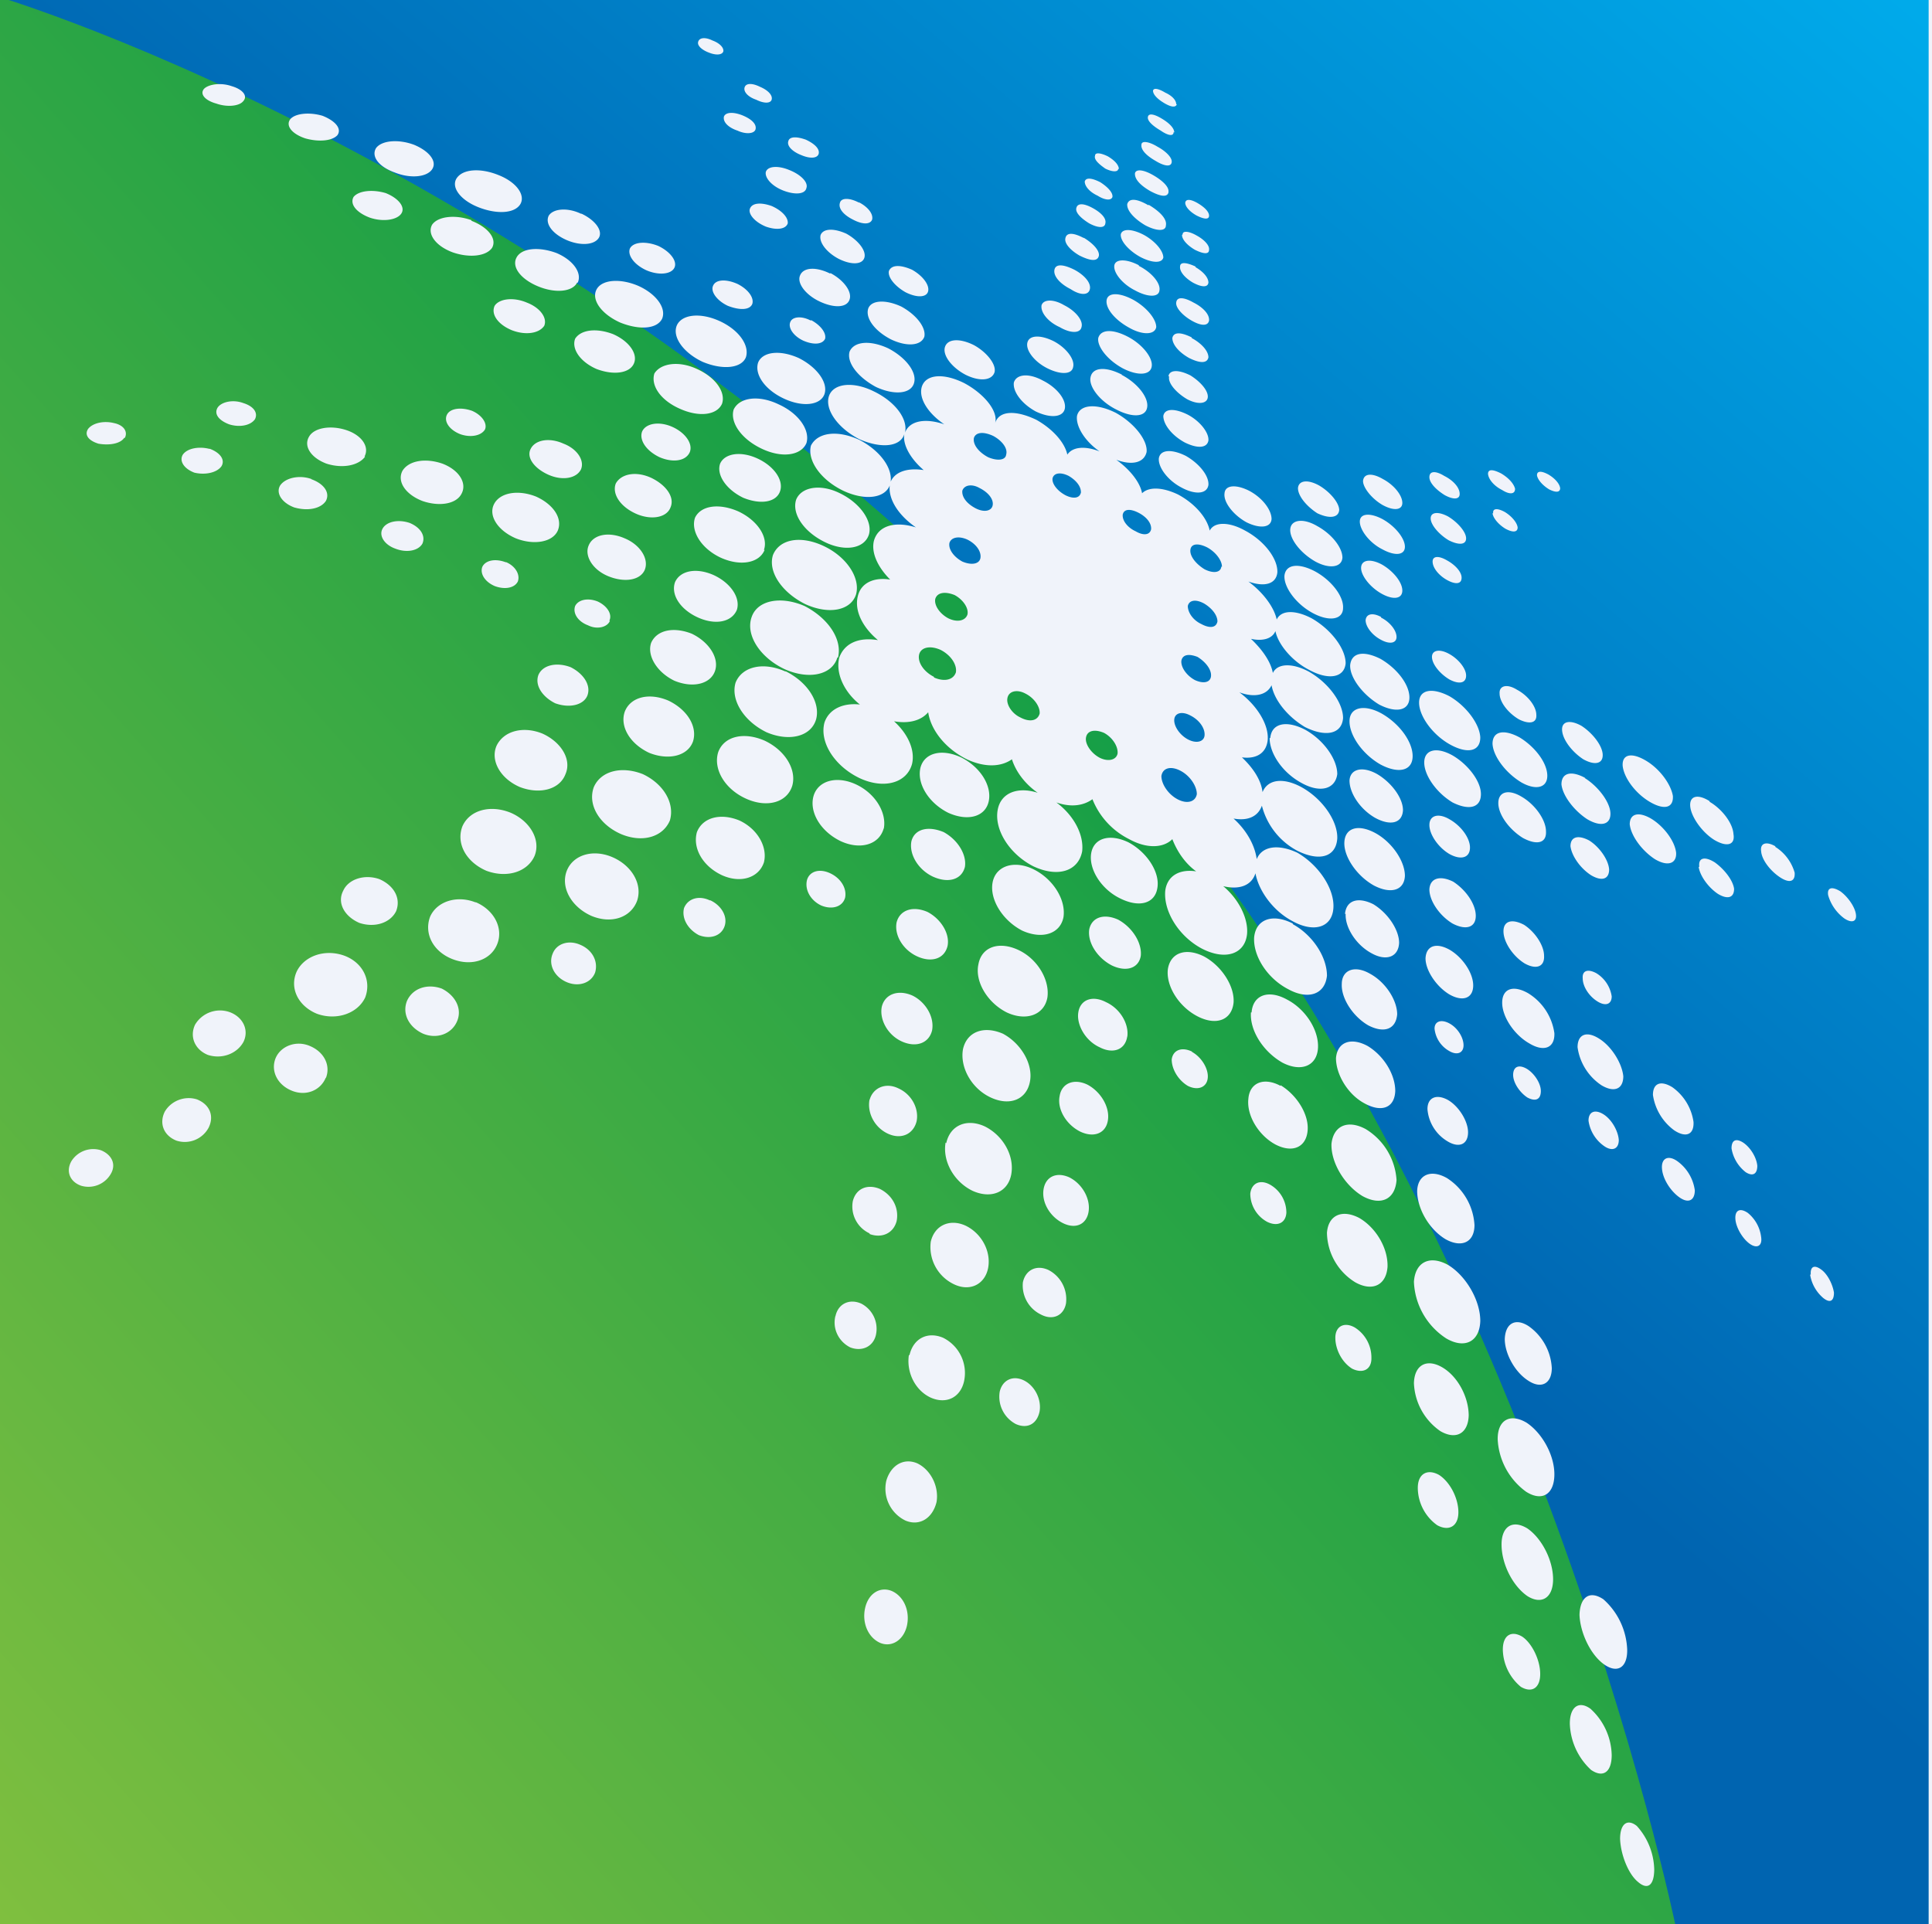 <?xml version="1.0" encoding="UTF-8" standalone="no"?>
<!-- by TradingView -->

<svg
   width="29.99"
   height="29.875"
   version="1.1"
   id="svg7"
   sodipodi:docname="ARAMCO.svg"
   xmlns:inkscape="http://www.inkscape.org/namespaces/inkscape"
   xmlns:sodipodi="http://sodipodi.sourceforge.net/DTD/sodipodi-0.dtd"
   xmlns="http://www.w3.org/2000/svg"
   xmlns:svg="http://www.w3.org/2000/svg">
  <rect width="100%" height="100%" fill="#333333" stroke="none"/>
  <sodipodi:namedview
     id="namedview7"
     pagecolor="#ffffff"
     bordercolor="#000000"
     borderopacity="0.25"
     inkscape:showpageshadow="2"
     inkscape:pageopacity="0.0"
     inkscape:pagecheckerboard="0"
     inkscape:deskcolor="#d1d1d1">
    <inkscape:page
       x="0"
       y="0"
       width="29.99"
       height="29.875"
       id="page2"
       margin="0"
       bleed="0" />
  </sodipodi:namedview>
  <path
     fill="#f0f3fa"
     d="M 8.6303711e-8,8.6303711e-8 H 29.99 V 29.875 H 8.6303707e-8 Z"
     id="path1"
     style="stroke-width:0.535" />
  <path
     d="m 29.938,29.938 h -8.35 c -6.56,-7.13 -21.65,-30 -21.65,-30 H 29.938 Z"
     fill="url(#asouijlg5)"
     id="path2"
     style="fill:url(#asouijlg5)" />
  <path
     d="m -0.062,-0.062 c 0,0 9.18,2.69 17.15,11.35 6.57,7.13 8.93,18.65 8.93,18.65 H -0.062 Z"
     fill="url(#bsouijlg5)"
     id="path3"
     style="fill:url(#bsouijlg5)" />
  <path
     d="m 11.228,0.798 c 0.01,-0.06 -0.06,-0.13 -0.17,-0.17 -0.1,-0.05 -0.2,-0.05 -0.22,0.02 -0.02,0.06 0.06,0.13 0.17,0.17 0.1,0.04 0.2,0.04 0.22,-0.02 z m 0.57,0.55 c 0.12,0.05 0.2,0.13 0.18,0.2 -0.02,0.06 -0.12,0.06 -0.24,0 -0.12,-0.04 -0.2,-0.12 -0.18,-0.19 0.02,-0.07 0.12,-0.07 0.24,-0.01 z m -0.28,0.44 c 0.15,0.06 0.23,0.14 0.21,0.22 -0.02,0.07 -0.15,0.08 -0.28,0.02 -0.15,-0.05 -0.23,-0.14 -0.21,-0.22 0.03,-0.07 0.15,-0.07 0.28,-0.02 z m 0.73,0.85 c 0.18,0.07 0.3,0.19 0.27,0.28 -0.02,0.1 -0.18,0.11 -0.36,0.04 -0.18,-0.07 -0.29,-0.2 -0.27,-0.29 0.03,-0.09 0.19,-0.1 0.36,-0.03 z m -0.27,0.56 c 0.16,0.07 0.26,0.18 0.25,0.27 -0.03,0.09 -0.17,0.11 -0.34,0.05 -0.17,-0.07 -0.27,-0.19 -0.25,-0.27 0.03,-0.1 0.17,-0.11 0.34,-0.05 z m 2.43,1.32 c 0.02,-0.1 -0.09,-0.24 -0.25,-0.33 -0.18,-0.08 -0.32,-0.08 -0.36,0.02 -0.02,0.1 0.1,0.24 0.26,0.33 0.18,0.09 0.33,0.08 0.35,-0.02 z m -1.7,-2.13 c 0.02,-0.08 -0.07,-0.16 -0.2,-0.22 -0.14,-0.05 -0.25,-0.05 -0.27,0.02 -0.03,0.08 0.07,0.17 0.2,0.22 0.14,0.06 0.25,0.05 0.27,-0.02 z m -9.11,-1.05 c 0.17,0.05 0.25,0.15 0.18,0.23 -0.06,0.08 -0.25,0.1 -0.42,0.04 -0.18,-0.05 -0.26,-0.15 -0.19,-0.23 0.07,-0.07 0.26,-0.1 0.43,-0.04 z m 1.64,0.76 c 0.07,-0.1 -0.03,-0.22 -0.23,-0.3 -0.2,-0.06 -0.42,-0.04 -0.5,0.05 -0.08,0.1 0.02,0.23 0.23,0.3 0.21,0.06 0.42,0.04 0.5,-0.05 z m 1.47,0.53 c 0.08,-0.12 -0.04,-0.28 -0.28,-0.38 -0.24,-0.09 -0.5,-0.07 -0.59,0.05 -0.08,0.13 0.04,0.29 0.29,0.38 0.25,0.1 0.5,0.07 0.58,-0.05 z m 0.61,0.8 c 0.26,0.1 0.4,0.28 0.32,0.42 -0.09,0.13 -0.35,0.16 -0.61,0.07 -0.27,-0.1 -0.4,-0.29 -0.32,-0.43 0.09,-0.13 0.36,-0.16 0.61,-0.07 z m 1.65,0.96 c 0.07,-0.15 -0.07,-0.35 -0.33,-0.46 -0.27,-0.1 -0.54,-0.08 -0.62,0.07 -0.08,0.15 0.07,0.34 0.34,0.45 0.27,0.11 0.53,0.08 0.6,-0.06 z m 1.85,1.34 c 0.29,0.13 0.45,0.36 0.39,0.54 -0.08,0.18 -0.36,0.21 -0.65,0.08 -0.3,-0.13 -0.46,-0.36 -0.4,-0.55 0.1,-0.16 0.38,-0.2 0.66,-0.07 z m -0.54,-0.78 c 0.07,-0.17 -0.1,-0.39 -0.37,-0.51 -0.28,-0.12 -0.57,-0.1 -0.65,0.06 -0.08,0.16 0.08,0.38 0.37,0.51 0.3,0.12 0.57,0.1 0.65,-0.06 z m 0.9,0.04 c 0.3,0.14 0.46,0.38 0.4,0.56 -0.07,0.17 -0.36,0.2 -0.67,0.07 -0.3,-0.14 -0.48,-0.39 -0.4,-0.57 0.08,-0.17 0.37,-0.2 0.67,-0.06 z m -3.1,-1.82 c 0.08,-0.14 -0.06,-0.34 -0.34,-0.45 -0.27,-0.11 -0.55,-0.1 -0.65,0.05 -0.09,0.14 0.06,0.34 0.34,0.45 0.28,0.11 0.56,0.1 0.65,-0.05 z m 0.95,0.15 c 0.21,0.1 0.33,0.26 0.27,0.37 -0.07,0.12 -0.29,0.13 -0.5,0.04 -0.23,-0.1 -0.34,-0.26 -0.28,-0.38 0.07,-0.11 0.29,-0.13 0.5,-0.03 z m 0.81,2.33 c 0.07,-0.15 -0.07,-0.35 -0.32,-0.46 -0.26,-0.1 -0.5,-0.07 -0.59,0.07 -0.06,0.16 0.08,0.36 0.33,0.47 0.26,0.1 0.51,0.07 0.58,-0.08 z m 0.38,-1.83 c 0.19,0.09 0.3,0.24 0.25,0.34 -0.05,0.1 -0.24,0.12 -0.43,0.04 -0.2,-0.09 -0.3,-0.24 -0.26,-0.34 0.05,-0.1 0.24,-0.12 0.44,-0.04 z m -3.99,-0.5 c 0.07,-0.1 -0.04,-0.24 -0.24,-0.32 -0.2,-0.06 -0.42,-0.04 -0.5,0.06 -0.06,0.11 0.04,0.24 0.25,0.32 0.2,0.07 0.42,0.04 0.49,-0.06 z m 5.22,1.09 c 0.16,0.08 0.26,0.21 0.23,0.31 -0.04,0.1 -0.2,0.1 -0.38,0.03 -0.17,-0.08 -0.27,-0.22 -0.23,-0.31 0.04,-0.1 0.2,-0.11 0.38,-0.03 z m -3,0.65 c 0.05,-0.12 -0.06,-0.28 -0.27,-0.36 -0.21,-0.09 -0.43,-0.06 -0.5,0.05 -0.06,0.13 0.05,0.29 0.27,0.38 0.21,0.08 0.42,0.05 0.5,-0.07 z m 9.78,-3 c 0,-0.07 -0.08,-0.15 -0.2,-0.22 -0.1,-0.06 -0.2,-0.09 -0.21,-0.02 -0.01,0.06 0.08,0.14 0.2,0.21 0.1,0.07 0.2,0.1 0.2,0.02 z m -0.26,0.22 c 0.13,0.07 0.23,0.17 0.22,0.24 -0.01,0.08 -0.12,0.06 -0.25,-0.02 -0.14,-0.08 -0.23,-0.17 -0.22,-0.25 0,-0.07 0.12,-0.05 0.25,0.03 z m 0.17,0.7 c 0.01,-0.08 -0.1,-0.18 -0.24,-0.26 -0.14,-0.08 -0.26,-0.1 -0.28,-0.03 -0.01,0.1 0.1,0.2 0.24,0.28 0.15,0.08 0.26,0.1 0.28,0.02 z m -0.31,0.2 c 0.17,0.1 0.29,0.22 0.27,0.32 0,0.1 -0.15,0.09 -0.32,0 -0.17,-0.1 -0.29,-0.23 -0.28,-0.33 0.03,-0.1 0.16,-0.08 0.33,0.02 z m 0.23,0.82 c 0,-0.1 -0.12,-0.25 -0.3,-0.35 -0.19,-0.1 -0.34,-0.1 -0.36,-0.01 -0.01,0.1 0.12,0.25 0.3,0.35 0.19,0.1 0.34,0.1 0.36,0.01 z m -0.38,0.13 c 0.2,0.1 0.34,0.27 0.32,0.38 -0.01,0.11 -0.18,0.11 -0.38,0 -0.2,-0.1 -0.34,-0.28 -0.32,-0.39 0.02,-0.1 0.19,-0.1 0.38,0 z m 0.27,0.95 c 0,-0.12 -0.14,-0.3 -0.35,-0.42 -0.22,-0.12 -0.4,-0.12 -0.42,0 -0.02,0.13 0.13,0.31 0.35,0.43 0.21,0.12 0.4,0.11 0.42,-0.01 z m -0.44,0.15 c 0.23,0.12 0.39,0.33 0.37,0.46 -0.02,0.14 -0.22,0.15 -0.45,0.03 -0.24,-0.13 -0.4,-0.34 -0.38,-0.47 0.04,-0.14 0.23,-0.14 0.46,-0.02 z m -0.1,0.59 c 0.25,0.13 0.42,0.35 0.4,0.5 -0.02,0.16 -0.23,0.17 -0.48,0.04 -0.26,-0.13 -0.43,-0.36 -0.4,-0.5 0.03,-0.16 0.24,-0.17 0.49,-0.04 z m 1.03,0.62 c -0.2,-0.1 -0.36,-0.1 -0.38,0.02 0,0.13 0.13,0.3 0.33,0.41 0.2,0.1 0.35,0.09 0.37,-0.03 0.01,-0.12 -0.13,-0.3 -0.32,-0.4 z m -0.3,-0.6 c 0.02,-0.1 0.16,-0.1 0.34,-0.01 0.16,0.1 0.28,0.24 0.27,0.34 -0.01,0.1 -0.15,0.12 -0.32,0.03 -0.17,-0.1 -0.3,-0.25 -0.28,-0.35 z m 0.36,-0.6 c -0.16,-0.08 -0.28,-0.09 -0.3,0.01 0,0.1 0.1,0.22 0.26,0.31 0.16,0.08 0.28,0.09 0.3,-0.01 0,-0.1 -0.11,-0.22 -0.26,-0.3 z m -0.24,-0.54 c 0.01,-0.1 0.13,-0.08 0.27,0 0.14,0.07 0.25,0.18 0.24,0.28 -0.02,0.09 -0.13,0.08 -0.27,0 -0.14,-0.08 -0.25,-0.2 -0.24,-0.28 z m 0.3,-0.56 c -0.13,-0.06 -0.24,-0.08 -0.24,0 -0.01,0.08 0.08,0.18 0.2,0.25 0.13,0.07 0.23,0.08 0.24,0 0,-0.08 -0.08,-0.17 -0.2,-0.24 z m -0.2,-0.5 c 0,-0.06 0.1,-0.05 0.22,0.02 0.11,0.06 0.2,0.15 0.19,0.22 0,0.08 -0.1,0.06 -0.22,0 -0.12,-0.07 -0.2,-0.16 -0.2,-0.23 z m 0.24,-0.48 c -0.1,-0.06 -0.19,-0.08 -0.2,-0.01 0,0.06 0.07,0.14 0.18,0.2 0.1,0.05 0.19,0.07 0.19,0 0,-0.06 -0.07,-0.13 -0.17,-0.19 z m -1.94,2.54 c 0.03,-0.12 -0.11,-0.3 -0.3,-0.4 -0.2,-0.1 -0.38,-0.1 -0.41,0.02 -0.03,0.12 0.11,0.3 0.31,0.4 0.2,0.1 0.38,0.1 0.4,-0.02 z m -0.14,-0.96 c 0.18,0.09 0.3,0.24 0.27,0.34 -0.02,0.1 -0.17,0.1 -0.34,0 -0.18,-0.08 -0.3,-0.23 -0.28,-0.34 0.03,-0.09 0.18,-0.1 0.35,0 z m 0.4,-0.25 c 0.02,-0.1 -0.09,-0.22 -0.24,-0.3 -0.16,-0.08 -0.29,-0.1 -0.31,0 -0.02,0.1 0.09,0.22 0.25,0.3 0.15,0.1 0.28,0.1 0.3,0 z m -0.1,-0.8 c 0.15,0.09 0.25,0.2 0.24,0.28 -0.02,0.1 -0.14,0.08 -0.3,0 -0.14,-0.08 -0.24,-0.19 -0.22,-0.27 0.02,-0.1 0.14,-0.08 0.29,0 z m 0.34,-0.22 c 0.02,-0.08 -0.07,-0.17 -0.2,-0.24 -0.13,-0.07 -0.23,-0.08 -0.25,0 -0.02,0.07 0.07,0.16 0.2,0.24 0.13,0.07 0.24,0.08 0.25,0 z m -0.08,-0.64 c 0.11,0.07 0.2,0.16 0.19,0.23 -0.02,0.06 -0.12,0.05 -0.23,-0.02 -0.13,-0.06 -0.2,-0.15 -0.2,-0.22 0.02,-0.07 0.12,-0.05 0.24,0.01 z m 0.29,-0.2 c 0,-0.07 -0.07,-0.14 -0.17,-0.2 -0.1,-0.05 -0.2,-0.07 -0.2,-0.01 -0.02,0.06 0.06,0.13 0.16,0.2 0.1,0.05 0.2,0.06 0.2,0 z m -3.02,2.6 c 0.03,-0.14 -0.12,-0.34 -0.36,-0.47 -0.24,-0.11 -0.46,-0.1 -0.51,0.03 -0.05,0.15 0.1,0.35 0.35,0.48 0.25,0.12 0.47,0.1 0.52,-0.04 z m -0.16,0.72 c 0.05,-0.17 -0.13,-0.4 -0.4,-0.54 -0.28,-0.13 -0.53,-0.11 -0.6,0.05 -0.05,0.17 0.13,0.4 0.41,0.55 0.28,0.13 0.54,0.11 0.59,-0.06 z m 3.13,0.46 c 0.29,0.16 0.5,0.43 0.48,0.61 -0.04,0.17 -0.23,0.21 -0.47,0.12 0.21,0.15 0.37,0.35 0.4,0.52 0.1,-0.1 0.31,-0.1 0.56,0.02 0.26,0.14 0.45,0.36 0.49,0.56 0.07,-0.14 0.3,-0.14 0.55,0 0.3,0.16 0.51,0.44 0.5,0.65 -0.02,0.18 -0.2,0.23 -0.45,0.14 0.23,0.17 0.4,0.4 0.44,0.59 0.07,-0.15 0.29,-0.15 0.54,-0.02 0.3,0.17 0.53,0.47 0.53,0.7 -0.02,0.22 -0.26,0.27 -0.57,0.1 -0.27,-0.14 -0.48,-0.4 -0.52,-0.6 -0.05,0.12 -0.2,0.16 -0.38,0.12 0.18,0.17 0.31,0.36 0.34,0.53 0.07,-0.15 0.3,-0.16 0.56,-0.02 0.3,0.17 0.53,0.48 0.53,0.72 -0.02,0.25 -0.27,0.3 -0.59,0.14 -0.27,-0.16 -0.48,-0.42 -0.52,-0.65 -0.07,0.15 -0.26,0.2 -0.5,0.11 0.27,0.2 0.46,0.5 0.44,0.74 -0.02,0.2 -0.17,0.3 -0.4,0.27 0.18,0.17 0.3,0.36 0.32,0.54 0.08,-0.2 0.32,-0.23 0.6,-0.08 0.33,0.18 0.57,0.53 0.56,0.8 -0.02,0.29 -0.28,0.36 -0.62,0.19 a 1.1,1.1 0 0 1 -0.55,-0.7 c -0.06,0.17 -0.22,0.24 -0.44,0.2 0.2,0.18 0.33,0.41 0.36,0.63 0.08,-0.2 0.33,-0.24 0.63,-0.1 0.33,0.19 0.58,0.56 0.56,0.86 -0.02,0.3 -0.3,0.39 -0.64,0.2 -0.3,-0.16 -0.52,-0.47 -0.57,-0.74 -0.06,0.19 -0.25,0.26 -0.5,0.2 0.24,0.2 0.39,0.5 0.37,0.74 -0.03,0.31 -0.33,0.42 -0.7,0.23 -0.36,-0.19 -0.6,-0.58 -0.57,-0.9 0.03,-0.23 0.22,-0.34 0.48,-0.3 -0.18,-0.13 -0.3,-0.32 -0.37,-0.5 -0.14,0.14 -0.4,0.15 -0.67,0 a 1.18,1.18 0 0 1 -0.57,-0.62 c -0.14,0.1 -0.33,0.13 -0.56,0.05 0.27,0.2 0.43,0.5 0.4,0.76 -0.06,0.31 -0.38,0.41 -0.76,0.23 -0.37,-0.19 -0.61,-0.57 -0.55,-0.88 0.05,-0.26 0.31,-0.36 0.62,-0.26 -0.2,-0.14 -0.34,-0.33 -0.4,-0.52 -0.17,0.12 -0.42,0.13 -0.7,0 -0.34,-0.17 -0.56,-0.46 -0.6,-0.73 -0.11,0.13 -0.3,0.18 -0.53,0.14 0.21,0.19 0.33,0.44 0.28,0.66 -0.08,0.3 -0.44,0.4 -0.82,0.22 -0.39,-0.19 -0.62,-0.56 -0.54,-0.86 0.07,-0.21 0.29,-0.31 0.55,-0.28 -0.25,-0.2 -0.38,-0.49 -0.32,-0.73 0.08,-0.22 0.3,-0.32 0.6,-0.27 -0.25,-0.21 -0.37,-0.47 -0.31,-0.69 0.05,-0.2 0.25,-0.29 0.5,-0.25 -0.2,-0.2 -0.3,-0.43 -0.25,-0.61 0.07,-0.23 0.33,-0.3 0.65,-0.2 -0.29,-0.2 -0.45,-0.47 -0.4,-0.69 0.06,-0.17 0.26,-0.24 0.52,-0.2 -0.21,-0.18 -0.33,-0.4 -0.3,-0.56 -0.06,0.2 -0.36,0.23 -0.7,0.08 -0.33,-0.17 -0.54,-0.46 -0.47,-0.67 0.07,-0.2 0.38,-0.23 0.7,-0.07 0.33,0.16 0.53,0.43 0.48,0.64 0.07,-0.19 0.32,-0.23 0.61,-0.13 -0.25,-0.17 -0.4,-0.4 -0.35,-0.58 0.06,-0.2 0.34,-0.22 0.66,-0.06 0.3,0.16 0.53,0.43 0.48,0.62 0.06,-0.2 0.33,-0.2 0.64,-0.05 0.25,0.14 0.44,0.35 0.48,0.54 0.08,-0.12 0.27,-0.14 0.5,-0.05 -0.23,-0.16 -0.37,-0.39 -0.35,-0.55 0.04,-0.18 0.3,-0.2 0.6,-0.05 z m 0.65,7.36 c 0.03,-0.24 -0.17,-0.54 -0.45,-0.69 -0.29,-0.14 -0.54,-0.07 -0.58,0.17 -0.04,0.25 0.16,0.56 0.45,0.7 0.3,0.15 0.55,0.08 0.58,-0.18 z m 1.97,-4.83 c 0.02,-0.18 0.22,-0.2 0.47,-0.07 0.26,0.14 0.45,0.39 0.44,0.57 0,0.18 -0.21,0.22 -0.47,0.08 -0.26,-0.14 -0.45,-0.4 -0.44,-0.58 z m 0.13,5.4 c -0.31,-0.16 -0.57,-0.07 -0.6,0.21 -0.02,0.29 0.2,0.64 0.53,0.81 0.31,0.17 0.57,0.08 0.6,-0.21 0,-0.29 -0.22,-0.63 -0.53,-0.8 z m -0.35,-2.88 c 0.02,-0.23 0.25,-0.28 0.54,-0.13 0.29,0.16 0.5,0.46 0.5,0.69 -0.03,0.23 -0.26,0.3 -0.55,0.14 -0.3,-0.16 -0.5,-0.46 -0.5,-0.7 z m -1.31,-4.38 c -0.22,-0.11 -0.4,-0.1 -0.42,0.04 -0.01,0.14 0.14,0.34 0.35,0.45 0.22,0.12 0.4,0.1 0.42,-0.04 0.01,-0.14 -0.14,-0.33 -0.35,-0.45 z m 1.62,1.14 c 0.01,-0.15 0.2,-0.18 0.42,-0.05 0.22,0.12 0.39,0.33 0.39,0.49 -0.01,0.15 -0.2,0.18 -0.42,0.06 -0.23,-0.13 -0.4,-0.35 -0.39,-0.5 z m -0.64,-0.6 c -0.2,-0.1 -0.37,-0.09 -0.38,0.04 -0.02,0.14 0.14,0.34 0.34,0.45 0.2,0.1 0.38,0.09 0.39,-0.05 0,-0.14 -0.14,-0.33 -0.35,-0.44 z m -5.1,4.3 c 0.06,-0.23 0.33,-0.3 0.63,-0.16 0.3,0.15 0.48,0.44 0.43,0.68 -0.05,0.24 -0.32,0.32 -0.63,0.18 -0.3,-0.15 -0.49,-0.45 -0.43,-0.7 z m -2.1,-1.5 c 0.35,0.17 0.55,0.49 0.48,0.75 -0.08,0.27 -0.42,0.35 -0.77,0.2 -0.35,-0.17 -0.56,-0.5 -0.48,-0.77 0.1,-0.25 0.43,-0.33 0.78,-0.17 z m 0.82,-0.21 c 0.07,-0.28 -0.15,-0.61 -0.52,-0.8 -0.37,-0.16 -0.73,-0.09 -0.82,0.17 -0.1,0.28 0.13,0.63 0.51,0.81 0.38,0.17 0.74,0.09 0.82,-0.18 z m -0.22,-1.73 c 0.36,0.17 0.57,0.5 0.5,0.75 -0.08,0.25 -0.42,0.32 -0.79,0.15 -0.36,-0.18 -0.58,-0.5 -0.5,-0.76 0.1,-0.25 0.43,-0.31 0.79,-0.14 z m 0.7,-0.18 c 0.06,-0.21 -0.14,-0.49 -0.45,-0.64 -0.3,-0.15 -0.6,-0.1 -0.68,0.1 -0.07,0.22 0.12,0.5 0.45,0.66 0.31,0.15 0.61,0.1 0.68,-0.12 z m -0.15,-1.47 c 0.33,0.17 0.54,0.46 0.48,0.69 -0.07,0.22 -0.39,0.26 -0.73,0.1 -0.35,-0.17 -0.56,-0.47 -0.5,-0.7 0.1,-0.2 0.4,-0.25 0.75,-0.09 z m 2.85,-0.92 c 0.22,0.11 0.37,0.3 0.34,0.44 -0.03,0.13 -0.22,0.15 -0.45,0.04 -0.22,-0.12 -0.36,-0.31 -0.34,-0.45 0.04,-0.13 0.23,-0.15 0.45,-0.03 z m -1.07,-0.55 c 0.2,0.11 0.35,0.3 0.32,0.42 -0.04,0.13 -0.23,0.15 -0.45,0.04 -0.21,-0.11 -0.36,-0.3 -0.32,-0.43 0.04,-0.13 0.23,-0.14 0.45,-0.03 z m 0.5,1.7 c 0.03,-0.1 -0.07,-0.22 -0.2,-0.29 -0.15,-0.07 -0.27,-0.06 -0.3,0.03 -0.02,0.1 0.07,0.22 0.22,0.3 0.14,0.06 0.27,0.05 0.28,-0.04 z m 1.16,0.6 c 0.01,-0.1 -0.07,-0.2 -0.19,-0.27 -0.12,-0.06 -0.23,-0.05 -0.25,0.04 -0.01,0.08 0.07,0.19 0.2,0.26 0.12,0.06 0.22,0.05 0.24,-0.04 z m 1.09,0.56 c 0.01,-0.1 -0.08,-0.2 -0.2,-0.26 -0.12,-0.06 -0.22,-0.06 -0.24,0.03 -0.01,0.09 0.07,0.2 0.2,0.26 0.12,0.07 0.22,0.06 0.24,-0.03 z m 1.1,0.58 c 0,-0.1 -0.1,-0.23 -0.23,-0.3 -0.14,-0.07 -0.25,-0.06 -0.26,0.04 -0.01,0.1 0.09,0.22 0.22,0.3 0.14,0.07 0.25,0.05 0.26,-0.04 z m -3.56,-0.95 c 0.02,-0.09 -0.06,-0.2 -0.2,-0.27 -0.12,-0.07 -0.24,-0.05 -0.27,0.04 -0.01,0.1 0.07,0.2 0.2,0.27 0.13,0.07 0.25,0.05 0.27,-0.04 z m 3.49,1.8 c 0,-0.1 -0.09,-0.21 -0.21,-0.28 -0.13,-0.07 -0.23,-0.05 -0.25,0.04 0,0.1 0.08,0.22 0.21,0.28 0.13,0.07 0.23,0.06 0.25,-0.04 z m -3.68,-0.98 c 0.02,-0.1 -0.06,-0.22 -0.2,-0.29 -0.13,-0.06 -0.25,-0.04 -0.28,0.05 -0.02,0.1 0.07,0.22 0.2,0.29 0.14,0.06 0.26,0.04 0.28,-0.05 z m 3.58,1.83 c 0.01,-0.1 -0.08,-0.22 -0.21,-0.3 -0.13,-0.05 -0.23,-0.04 -0.25,0.06 -0.01,0.1 0.08,0.23 0.21,0.3 0.13,0.06 0.24,0.04 0.25,-0.06 z m -3.78,-0.96 c 0.02,-0.1 -0.07,-0.23 -0.2,-0.3 -0.15,-0.06 -0.27,-0.04 -0.3,0.06 -0.02,0.1 0.07,0.23 0.2,0.3 0.14,0.07 0.27,0.04 0.3,-0.06 z m 3.68,1.88 c 0.01,-0.11 -0.08,-0.24 -0.22,-0.31 -0.13,-0.07 -0.24,-0.04 -0.25,0.06 -0.01,0.1 0.08,0.24 0.21,0.31 0.13,0.07 0.25,0.04 0.26,-0.06 z m -4.2,-0.9 c 0.16,0.07 0.3,0.04 0.34,-0.08 0.02,-0.12 -0.08,-0.27 -0.24,-0.35 -0.16,-0.07 -0.3,-0.04 -0.33,0.07 -0.03,0.12 0.07,0.27 0.23,0.35 z m 1.64,0.56 c 0.01,-0.1 -0.08,-0.24 -0.22,-0.31 -0.13,-0.07 -0.26,-0.04 -0.28,0.07 -0.02,0.1 0.07,0.24 0.2,0.3 0.15,0.08 0.27,0.05 0.3,-0.06 z m 1.21,0.62 c 0.01,-0.11 -0.08,-0.25 -0.21,-0.32 -0.14,-0.06 -0.26,-0.04 -0.28,0.07 -0.02,0.1 0.08,0.25 0.22,0.32 0.13,0.06 0.25,0.03 0.27,-0.07 z m 1.23,0.63 c 0,-0.12 -0.1,-0.28 -0.25,-0.36 -0.15,-0.08 -0.28,-0.05 -0.3,0.08 0,0.12 0.1,0.28 0.25,0.36 0.15,0.08 0.28,0.04 0.3,-0.08 z m 4.72,-4.98 c -0.12,-0.06 -0.2,-0.07 -0.2,0.01 0.01,0.09 0.1,0.19 0.22,0.25 0.11,0.07 0.2,0.07 0.2,-0.02 -0.02,-0.08 -0.1,-0.17 -0.22,-0.24 z m -0.88,0.04 c -0.13,-0.08 -0.23,-0.08 -0.23,0.02 0,0.09 0.11,0.2 0.24,0.28 0.13,0.07 0.23,0.07 0.23,-0.02 0,-0.1 -0.1,-0.21 -0.24,-0.28 z m -0.95,0.05 c -0.17,-0.1 -0.3,-0.09 -0.31,0.03 0,0.1 0.13,0.27 0.3,0.37 0.18,0.1 0.31,0.08 0.31,-0.03 0,-0.12 -0.13,-0.28 -0.3,-0.37 z m -0.36,0.66 c 0,-0.13 0.16,-0.14 0.35,-0.04 0.2,0.11 0.35,0.3 0.35,0.43 0,0.13 -0.15,0.15 -0.35,0.04 -0.2,-0.1 -0.35,-0.3 -0.35,-0.43 z m -0.15,2.23 c 0.02,-0.2 0.21,-0.23 0.47,-0.1 0.26,0.15 0.45,0.4 0.45,0.6 0,0.2 -0.2,0.25 -0.47,0.11 -0.25,-0.15 -0.45,-0.41 -0.45,-0.6 z m 1.07,0.58 c 0,-0.2 0.2,-0.24 0.47,-0.1 0.26,0.15 0.47,0.43 0.48,0.64 0,0.22 -0.2,0.26 -0.47,0.11 -0.27,-0.15 -0.48,-0.44 -0.48,-0.65 z m 1.56,0.54 c -0.24,-0.13 -0.42,-0.1 -0.42,0.1 0.01,0.19 0.2,0.45 0.45,0.6 0.23,0.13 0.41,0.08 0.4,-0.12 -0.01,-0.2 -0.2,-0.44 -0.43,-0.58 z m -1.48,0.39 c 0,-0.2 0.19,-0.25 0.44,-0.11 0.24,0.14 0.44,0.4 0.44,0.6 0,0.21 -0.18,0.26 -0.44,0.13 -0.25,-0.15 -0.44,-0.42 -0.44,-0.62 z m 2.5,0.24 c -0.22,-0.12 -0.37,-0.08 -0.37,0.1 0.02,0.18 0.2,0.41 0.4,0.54 0.22,0.13 0.37,0.08 0.36,-0.1 -0.01,-0.17 -0.19,-0.41 -0.4,-0.54 z m 1.93,0.36 c -0.19,-0.12 -0.32,-0.08 -0.3,0.09 0.02,0.16 0.18,0.39 0.37,0.51 0.2,0.12 0.33,0.08 0.3,-0.09 -0.01,-0.17 -0.18,-0.39 -0.37,-0.5 z m 1.02,0.7 c -0.14,-0.08 -0.24,-0.05 -0.22,0.08 0.01,0.13 0.14,0.3 0.29,0.4 0.15,0.1 0.24,0.07 0.23,-0.07 a 0.7,0.7 0 0 0 -0.3,-0.4 z m -2.26,-0.34 c 0,-0.17 0.14,-0.2 0.33,-0.09 0.2,0.12 0.37,0.35 0.39,0.53 0.01,0.17 -0.13,0.22 -0.33,0.1 -0.2,-0.13 -0.37,-0.36 -0.39,-0.54 z m -3.85,-1.72 c -0.27,-0.15 -0.5,-0.1 -0.5,0.12 0,0.22 0.2,0.51 0.48,0.67 0.28,0.15 0.5,0.1 0.5,-0.13 0,-0.22 -0.2,-0.5 -0.48,-0.66 z m 4.1,0.73 c -0.22,-0.13 -0.37,-0.1 -0.36,0.08 0.02,0.19 0.2,0.43 0.42,0.56 0.22,0.13 0.37,0.1 0.36,-0.09 -0.03,-0.18 -0.2,-0.42 -0.42,-0.55 z m -1.3,-0.47 c -0.01,-0.14 0.12,-0.17 0.3,-0.07 0.17,0.11 0.32,0.3 0.33,0.44 0.01,0.15 -0.12,0.18 -0.3,0.08 -0.17,-0.11 -0.32,-0.3 -0.33,-0.45 z m -0.63,1.03 c -0.2,-0.12 -0.36,-0.08 -0.36,0.1 0,0.18 0.17,0.41 0.38,0.54 0.22,0.12 0.37,0.08 0.36,-0.1 0,-0.18 -0.17,-0.42 -0.38,-0.54 z m -0.07,-1.66 c -0.16,-0.1 -0.28,-0.06 -0.27,0.06 0,0.13 0.13,0.3 0.3,0.4 0.16,0.08 0.28,0.06 0.27,-0.07 0,-0.13 -0.13,-0.3 -0.3,-0.39 z m 2.83,2.75 c -0.02,-0.14 0.08,-0.17 0.24,-0.07 0.14,0.1 0.28,0.27 0.3,0.41 0,0.14 -0.1,0.17 -0.25,0.08 -0.15,-0.1 -0.28,-0.28 -0.3,-0.42 z m -5.25,-4.64 c 0,-0.13 0.15,-0.15 0.33,-0.05 0.17,0.1 0.31,0.27 0.31,0.4 0,0.13 -0.14,0.15 -0.32,0.05 -0.18,-0.1 -0.32,-0.28 -0.32,-0.4 z m -0.65,-1.28 c -0.18,-0.1 -0.32,-0.08 -0.33,0.04 0,0.12 0.13,0.28 0.3,0.39 0.19,0.09 0.33,0.07 0.34,-0.05 0,-0.11 -0.14,-0.28 -0.31,-0.38 z m 1.75,2.66 c 0,-0.1 0.11,-0.13 0.26,-0.05 0.15,0.08 0.27,0.23 0.27,0.34 0,0.12 -0.11,0.14 -0.26,0.06 -0.15,-0.09 -0.27,-0.24 -0.27,-0.35 z m -0.79,-0.62 c -0.13,-0.07 -0.23,-0.05 -0.24,0.05 0,0.1 0.1,0.23 0.23,0.3 0.14,0.08 0.25,0.06 0.25,-0.04 0,-0.1 -0.1,-0.23 -0.24,-0.3 z m 2.94,3.56 c 0,-0.15 0.12,-0.18 0.29,-0.09 0.16,0.1 0.3,0.3 0.31,0.45 0,0.15 -0.11,0.19 -0.28,0.09 -0.17,-0.11 -0.3,-0.3 -0.32,-0.45 z m -1.9,-5.12 c -0.15,-0.08 -0.27,-0.07 -0.27,0.03 0,0.1 0.13,0.25 0.28,0.34 0.16,0.08 0.27,0.07 0.27,-0.03 0,-0.1 -0.13,-0.25 -0.28,-0.34 z m 5.9,5.88 c -0.02,-0.12 0.06,-0.14 0.19,-0.06 0.11,0.08 0.22,0.23 0.24,0.35 0.02,0.12 -0.06,0.15 -0.18,0.07 a 0.68,0.68 0 0 1 -0.25,-0.36 z m -5.2,-5.93 c -0.01,-0.08 0.07,-0.08 0.18,-0.02 0.1,0.06 0.19,0.16 0.2,0.24 0,0.08 -0.08,0.08 -0.19,0.02 -0.1,-0.06 -0.19,-0.16 -0.2,-0.24 z m 0.68,-0.59 c 0,-0.07 0.07,-0.07 0.18,-0.01 0.1,0.06 0.17,0.14 0.18,0.21 0,0.07 -0.07,0.07 -0.17,0.02 -0.1,-0.06 -0.18,-0.15 -0.19,-0.22 z m -1.4,1.32 c -0.12,-0.07 -0.22,-0.07 -0.22,0.02 0,0.1 0.1,0.22 0.23,0.29 0.13,0.07 0.22,0.06 0.22,-0.04 0,-0.09 -0.1,-0.2 -0.23,-0.27 z m -1.08,3.32 c -0.23,-0.13 -0.42,-0.08 -0.43,0.1 0,0.2 0.17,0.45 0.4,0.58 0.24,0.13 0.42,0.08 0.43,-0.12 0,-0.19 -0.18,-0.43 -0.4,-0.56 z m -0.02,0.92 c -0.27,-0.15 -0.48,-0.09 -0.49,0.14 -0.01,0.22 0.19,0.52 0.46,0.67 0.27,0.14 0.47,0.07 0.48,-0.15 0,-0.23 -0.2,-0.52 -0.45,-0.66 z m -0.53,2.34 c 0,-0.22 0.2,-0.3 0.44,-0.16 0.24,0.13 0.42,0.41 0.42,0.63 -0.02,0.23 -0.2,0.3 -0.45,0.17 -0.24,-0.14 -0.42,-0.42 -0.41,-0.64 z m 1.73,-1.59 c -0.2,-0.1 -0.36,-0.06 -0.37,0.12 0,0.18 0.16,0.41 0.36,0.53 0.21,0.11 0.36,0.06 0.36,-0.12 0,-0.18 -0.15,-0.4 -0.35,-0.53 z m -1.68,0.5 c 0.02,-0.21 0.2,-0.27 0.44,-0.15 0.23,0.14 0.4,0.4 0.4,0.6 -0.01,0.22 -0.2,0.29 -0.43,0.16 -0.24,-0.13 -0.41,-0.4 -0.4,-0.61 z m 2.84,1.23 c -0.23,-0.13 -0.4,-0.07 -0.4,0.15 0,0.22 0.19,0.5 0.42,0.63 0.23,0.14 0.4,0.07 0.39,-0.16 a 0.87,0.87 0 0 0 -0.41,-0.62 z m -1.59,-0.54 c 0.01,-0.2 0.17,-0.25 0.38,-0.13 0.2,0.12 0.36,0.36 0.36,0.55 0,0.2 -0.16,0.26 -0.37,0.14 -0.2,-0.12 -0.37,-0.37 -0.37,-0.56 z m 1.53,-0.52 c -0.19,-0.1 -0.32,-0.06 -0.32,0.1 0,0.17 0.15,0.39 0.33,0.5 0.18,0.1 0.31,0.05 0.3,-0.12 0,-0.16 -0.14,-0.37 -0.31,-0.48 z m 0.83,1.9 c 0,-0.2 0.14,-0.26 0.34,-0.13 0.19,0.12 0.35,0.38 0.37,0.58 0,0.2 -0.14,0.26 -0.34,0.14 a 0.85,0.85 0 0 1 -0.37,-0.59 z m -1.99,-3.54 c -0.17,-0.1 -0.31,-0.06 -0.31,0.09 0,0.15 0.14,0.35 0.31,0.45 0.18,0.1 0.32,0.06 0.32,-0.1 0,-0.15 -0.14,-0.34 -0.32,-0.44 z m 3.16,4.28 c 0,-0.18 0.12,-0.23 0.3,-0.12 a 0.8,0.8 0 0 1 0.33,0.54 c 0.01,0.2 -0.12,0.25 -0.3,0.13 a 0.83,0.83 0 0 1 -0.33,-0.55 z m -0.88,-1.89 c -0.13,-0.07 -0.22,-0.04 -0.21,0.08 0,0.13 0.1,0.28 0.23,0.36 0.13,0.08 0.22,0.04 0.22,-0.08 a 0.51,0.51 0 0 0 -0.24,-0.36 z m 2.1,2.72 c 0,-0.13 0.07,-0.16 0.18,-0.09 0.12,0.08 0.21,0.24 0.22,0.36 0,0.13 -0.07,0.17 -0.18,0.1 a 0.59,0.59 0 0 1 -0.22,-0.37 z m -0.84,0.2 c -0.14,-0.1 -0.25,-0.05 -0.24,0.11 0.01,0.16 0.13,0.35 0.27,0.45 0.14,0.1 0.24,0.05 0.24,-0.11 a 0.67,0.67 0 0 0 -0.27,-0.45 z m -1.38,-0.63 c 0,-0.14 0.1,-0.18 0.23,-0.1 0.13,0.08 0.23,0.26 0.24,0.4 0,0.14 -0.1,0.18 -0.22,0.1 a 0.58,0.58 0 0 1 -0.25,-0.4 z m -0.95,-0.8 c -0.13,-0.08 -0.22,-0.04 -0.22,0.09 0,0.12 0.1,0.27 0.22,0.35 0.13,0.07 0.21,0.03 0.21,-0.1 0,-0.12 -0.1,-0.27 -0.21,-0.34 z m -1.44,-0.63 c 0,-0.11 0.1,-0.15 0.23,-0.08 0.13,0.07 0.22,0.22 0.22,0.34 0,0.12 -0.1,0.16 -0.22,0.09 a 0.45,0.45 0 0 1 -0.23,-0.35 z m 4.86,2.86 c -0.12,-0.08 -0.2,-0.04 -0.19,0.1 0.01,0.13 0.11,0.3 0.22,0.38 0.11,0.08 0.2,0.04 0.18,-0.1 a 0.57,0.57 0 0 0 -0.21,-0.38 z m 0.98,0.96 c -0.01,-0.12 0.05,-0.16 0.16,-0.08 0.1,0.07 0.18,0.23 0.2,0.36 0,0.13 -0.06,0.17 -0.17,0.08 a 0.6,0.6 0 0 1 -0.2,-0.36 z m -9.98,-4.74 c 0.04,-0.26 0.28,-0.34 0.56,-0.2 0.28,0.15 0.48,0.47 0.46,0.72 -0.03,0.27 -0.27,0.36 -0.56,0.21 -0.29,-0.15 -0.49,-0.47 -0.46,-0.73 z m 1.3,0.67 c 0.02,-0.27 0.26,-0.36 0.55,-0.2 0.29,0.15 0.5,0.48 0.48,0.76 -0.02,0.27 -0.26,0.37 -0.55,0.22 -0.3,-0.17 -0.51,-0.5 -0.49,-0.78 z m 1.77,1.81 c -0.28,-0.15 -0.5,-0.05 -0.53,0.23 -0.01,0.29 0.2,0.64 0.48,0.81 0.29,0.16 0.51,0.05 0.53,-0.25 a 1,1 0 0 0 -0.48,-0.79 z m 0.75,2.37 c 0.02,-0.3 0.24,-0.42 0.53,-0.26 0.28,0.17 0.5,0.55 0.5,0.87 -0.01,0.32 -0.24,0.44 -0.53,0.27 a 1.1,1.1 0 0 1 -0.5,-0.88 z m 1.3,2.44 c 0,-0.3 0.2,-0.4 0.45,-0.25 0.24,0.16 0.43,0.5 0.43,0.8 0,0.31 -0.19,0.43 -0.44,0.27 a 1.07,1.07 0 0 1 -0.44,-0.82 z m -2.02,-6.1 c -0.26,-0.14 -0.47,-0.06 -0.49,0.19 0,0.25 0.18,0.56 0.44,0.7 0.27,0.15 0.47,0.07 0.48,-0.19 0,-0.26 -0.18,-0.55 -0.43,-0.7 z m 0.72,5.23 c 0.01,-0.28 0.2,-0.38 0.44,-0.24 0.24,0.14 0.41,0.46 0.41,0.75 -0.01,0.28 -0.2,0.38 -0.44,0.24 a 0.95,0.95 0 0 1 -0.41,-0.75 z m 1.76,2.26 c -0.23,-0.14 -0.4,-0.03 -0.4,0.25 0,0.3 0.17,0.64 0.4,0.8 0.22,0.14 0.4,0.03 0.4,-0.26 0,-0.3 -0.18,-0.64 -0.4,-0.79 z m -3.11,-4.59 c 0.02,-0.27 0.23,-0.37 0.5,-0.23 0.26,0.15 0.45,0.47 0.44,0.76 -0.02,0.28 -0.23,0.39 -0.5,0.24 a 0.92,0.92 0 0 1 -0.44,-0.77 z m -0.72,-2.28 c -0.26,-0.14 -0.48,-0.05 -0.5,0.2 -0.03,0.26 0.16,0.57 0.42,0.71 0.27,0.14 0.48,0.04 0.5,-0.22 0.02,-0.25 -0.17,-0.55 -0.42,-0.7 z m 2.58,1.43 c -0.25,-0.14 -0.45,-0.05 -0.46,0.2 0,0.28 0.19,0.6 0.44,0.75 0.25,0.14 0.45,0.05 0.45,-0.22 a 0.93,0.93 0 0 0 -0.43,-0.73 z m 1.91,8.47 c 0,-0.26 0.14,-0.36 0.32,-0.23 a 1,1 0 0 1 0.33,0.72 c 0,0.26 -0.13,0.36 -0.32,0.23 a 1.02,1.02 0 0 1 -0.33,-0.72 z m 0.52,-1.93 c -0.21,-0.14 -0.36,-0.04 -0.37,0.24 0.01,0.28 0.17,0.62 0.38,0.77 0.21,0.15 0.37,0.05 0.36,-0.24 a 1.1,1.1 0 0 0 -0.37,-0.77 z m -2.73,-7.61 c 0,-0.18 0.14,-0.24 0.32,-0.14 0.17,0.1 0.31,0.33 0.31,0.5 0,0.19 -0.14,0.25 -0.32,0.14 a 0.64,0.64 0 0 1 -0.31,-0.5 z m 1.57,3.37 c -0.2,-0.13 -0.36,-0.05 -0.37,0.2 0,0.23 0.16,0.52 0.37,0.65 0.2,0.13 0.36,0.04 0.36,-0.2 a 0.85,0.85 0 0 0 -0.36,-0.65 z m -0.4,5.02 c 0,-0.22 0.13,-0.3 0.3,-0.2 0.15,0.1 0.28,0.36 0.28,0.58 0,0.22 -0.13,0.3 -0.3,0.2 a 0.77,0.77 0 0 1 -0.28,-0.58 z m 2.08,2.74 c -0.15,-0.12 -0.26,-0.03 -0.26,0.2 0.01,0.25 0.13,0.55 0.28,0.67 0.15,0.13 0.25,0.05 0.25,-0.2 a 1.04,1.04 0 0 0 -0.27,-0.67 z m -3.4,-5.25 c 0,-0.22 0.15,-0.3 0.33,-0.2 0.17,0.11 0.3,0.36 0.3,0.58 0,0.22 -0.15,0.3 -0.33,0.2 a 0.72,0.72 0 0 1 -0.3,-0.58 z m -0.98,-2.49 c -0.16,-0.09 -0.3,-0.02 -0.3,0.16 0,0.18 0.1,0.38 0.26,0.48 0.16,0.08 0.3,0.02 0.3,-0.16 a 0.55,0.55 0 0 0 -0.26,-0.48 z m -1.62,-2.08 c 0.02,-0.16 0.15,-0.22 0.3,-0.14 a 0.5,0.5 0 0 1 0.26,0.44 c -0.01,0.16 -0.14,0.22 -0.3,0.14 a 0.5,0.5 0 0 1 -0.26,-0.44 z m -0.9,-2.2 c -0.16,-0.08 -0.3,-0.03 -0.32,0.12 0,0.15 0.1,0.32 0.25,0.41 0.16,0.08 0.3,0.02 0.31,-0.13 0.01,-0.14 -0.1,-0.32 -0.25,-0.4 z m -4.03,-2.72 c -0.23,-0.11 -0.37,-0.35 -0.33,-0.55 0.05,-0.19 0.26,-0.24 0.5,-0.14 0.22,0.12 0.36,0.35 0.33,0.54 -0.05,0.2 -0.26,0.26 -0.5,0.15 z m 0.93,0.09 c -0.05,0.26 0.15,0.59 0.46,0.75 0.31,0.14 0.59,0.05 0.64,-0.21 0.04,-0.27 -0.16,-0.59 -0.46,-0.74 -0.3,-0.15 -0.59,-0.06 -0.64,0.2 z m -0.22,1.27 c -0.06,0.27 0.14,0.6 0.44,0.75 0.3,0.14 0.58,0.04 0.63,-0.23 0.04,-0.27 -0.15,-0.6 -0.45,-0.74 -0.3,-0.14 -0.57,-0.05 -0.62,0.22 z m 0.19,2.07 c -0.3,-0.14 -0.48,-0.47 -0.43,-0.75 0.06,-0.27 0.32,-0.37 0.62,-0.24 0.28,0.15 0.47,0.47 0.42,0.74 -0.05,0.28 -0.31,0.39 -0.61,0.25 z m -0.7,0.7 c -0.05,0.29 0.13,0.61 0.42,0.75 0.29,0.13 0.55,0.02 0.6,-0.26 0.05,-0.29 -0.13,-0.6 -0.41,-0.74 -0.28,-0.13 -0.54,-0.02 -0.6,0.26 z m 0.13,2.2 a 0.64,0.64 0 0 1 -0.36,-0.66 c 0.06,-0.26 0.3,-0.36 0.54,-0.25 0.25,0.12 0.4,0.4 0.35,0.66 -0.05,0.25 -0.28,0.37 -0.53,0.25 z m -0.7,1.1 c -0.04,0.27 0.1,0.55 0.34,0.66 0.25,0.11 0.47,-0.01 0.52,-0.27 a 0.61,0.61 0 0 0 -0.33,-0.66 c -0.24,-0.1 -0.46,0.01 -0.52,0.27 z m -0.05,2.57 a 0.55,0.55 0 0 1 -0.3,-0.62 c 0.07,-0.24 0.27,-0.36 0.48,-0.27 0.21,0.1 0.34,0.36 0.3,0.6 -0.06,0.25 -0.26,0.38 -0.48,0.29 z m -0.63,1.36 c -0.05,0.23 0.05,0.46 0.24,0.54 0.18,0.07 0.36,-0.05 0.41,-0.27 0.05,-0.23 -0.05,-0.46 -0.24,-0.54 -0.18,-0.07 -0.36,0.04 -0.41,0.27 z m 3.83,-9.98 c 0.23,0.11 0.42,0.04 0.45,-0.15 0.02,-0.2 -0.13,-0.44 -0.35,-0.56 -0.22,-0.1 -0.41,-0.04 -0.45,0.15 -0.03,0.2 0.12,0.44 0.35,0.56 z m 0.24,1.1 c -0.03,0.21 -0.22,0.28 -0.43,0.17 -0.22,-0.1 -0.36,-0.35 -0.33,-0.54 0.03,-0.2 0.22,-0.27 0.43,-0.16 0.22,0.1 0.36,0.34 0.33,0.54 z m -0.73,1.48 c 0.21,0.1 0.4,0.03 0.43,-0.18 0.03,-0.2 -0.11,-0.44 -0.32,-0.55 -0.21,-0.1 -0.4,-0.02 -0.43,0.18 -0.04,0.2 0.1,0.44 0.32,0.55 z m 0.13,1.24 c -0.03,0.2 -0.2,0.28 -0.4,0.18 -0.2,-0.1 -0.33,-0.32 -0.3,-0.52 0.03,-0.2 0.2,-0.28 0.4,-0.19 0.2,0.1 0.33,0.33 0.3,0.53 z m -0.74,1.6 c 0.19,0.1 0.36,0.01 0.39,-0.18 a 0.51,0.51 0 0 0 -0.27,-0.51 c -0.19,-0.09 -0.36,0 -0.4,0.19 a 0.5,0.5 0 0 0 0.28,0.5 z m -0.02,1.5 c -0.04,0.2 -0.19,0.28 -0.37,0.2 a 0.48,0.48 0 0 1 -0.25,-0.5 c 0.04,-0.18 0.2,-0.26 0.37,-0.18 0.17,0.08 0.28,0.29 0.25,0.48 z m -2.22,-7.59 c -0.04,0.2 0.1,0.43 0.32,0.53 0.22,0.1 0.42,0.04 0.47,-0.16 0.04,-0.19 -0.1,-0.42 -0.31,-0.53 -0.23,-0.1 -0.43,-0.03 -0.48,0.16 z m 0.08,1.85 c -0.22,-0.1 -0.35,-0.34 -0.31,-0.54 0.05,-0.2 0.26,-0.27 0.48,-0.17 0.2,0.1 0.34,0.33 0.3,0.54 -0.05,0.2 -0.25,0.27 -0.47,0.17 z m -0.5,0.9 c -0.04,0.2 0.07,0.43 0.28,0.53 0.21,0.1 0.4,0.01 0.45,-0.19 0.04,-0.2 -0.08,-0.42 -0.28,-0.51 -0.2,-0.1 -0.4,-0.01 -0.45,0.18 z m 0,2.08 a 0.46,0.46 0 0 1 -0.26,-0.5 c 0.05,-0.2 0.23,-0.27 0.42,-0.19 0.2,0.1 0.3,0.3 0.26,0.5 -0.05,0.19 -0.23,0.27 -0.42,0.2 z m -0.53,1.28 c -0.05,0.2 0.05,0.4 0.23,0.49 0.18,0.07 0.36,-0.01 0.4,-0.2 a 0.44,0.44 0 0 0 -0.23,-0.48 c -0.18,-0.08 -0.36,0 -0.4,0.2 z m 0.36,-17.29 c 0.14,0.07 0.23,0.18 0.21,0.27 -0.03,0.08 -0.15,0.08 -0.3,0 -0.14,-0.07 -0.23,-0.17 -0.2,-0.26 0.02,-0.08 0.15,-0.08 0.3,0 z m 0.09,0.86 c 0.03,-0.11 -0.1,-0.27 -0.28,-0.37 -0.2,-0.09 -0.36,-0.08 -0.4,0.02 -0.03,0.11 0.09,0.27 0.28,0.37 0.2,0.1 0.37,0.09 0.4,-0.02 z m -0.53,0.24 c 0.21,0.11 0.34,0.29 0.3,0.41 -0.04,0.13 -0.24,0.14 -0.47,0.03 -0.21,-0.1 -0.35,-0.28 -0.3,-0.4 0.05,-0.13 0.25,-0.14 0.47,-0.03 z m -0.09,1.88 c 0.06,-0.18 -0.12,-0.42 -0.4,-0.56 -0.29,-0.13 -0.56,-0.1 -0.63,0.07 -0.06,0.18 0.1,0.42 0.4,0.56 0.3,0.14 0.57,0.1 0.63,-0.07 z m -0.28,0.76 c 0.06,-0.2 -0.12,-0.46 -0.43,-0.6 -0.31,-0.15 -0.61,-0.11 -0.7,0.08 -0.06,0.2 0.12,0.46 0.44,0.61 0.32,0.15 0.61,0.1 0.69,-0.09 z m -2.12,5.86 c 0.08,-0.27 -0.1,-0.57 -0.42,-0.72 -0.33,-0.13 -0.65,-0.05 -0.76,0.2 -0.1,0.27 0.08,0.58 0.42,0.73 0.33,0.14 0.65,0.05 0.76,-0.21 z m 1.47,-1.24 c 0.32,0.15 0.5,0.45 0.43,0.7 -0.08,0.26 -0.39,0.35 -0.72,0.2 -0.33,-0.15 -0.51,-0.46 -0.43,-0.72 0.09,-0.25 0.4,-0.32 0.72,-0.18 z m -0.11,-4.38 c 0.26,0.12 0.41,0.34 0.35,0.51 -0.06,0.17 -0.3,0.21 -0.57,0.1 -0.27,-0.13 -0.42,-0.36 -0.36,-0.53 0.07,-0.16 0.32,-0.2 0.58,-0.08 z m 0.1,1.42 c 0.07,-0.2 -0.1,-0.46 -0.4,-0.6 -0.3,-0.13 -0.58,-0.09 -0.67,0.1 -0.07,0.21 0.1,0.48 0.4,0.62 0.31,0.14 0.6,0.08 0.68,-0.12 z m -1.48,2.34 c 0.29,0.14 0.45,0.4 0.38,0.63 -0.08,0.23 -0.38,0.3 -0.68,0.18 -0.3,-0.14 -0.46,-0.41 -0.38,-0.64 0.09,-0.23 0.38,-0.3 0.68,-0.17 z m -0.49,3.11 c 0.09,-0.26 -0.08,-0.55 -0.38,-0.68 -0.3,-0.13 -0.61,-0.04 -0.71,0.21 -0.1,0.26 0.07,0.56 0.38,0.7 0.31,0.13 0.61,0.03 0.71,-0.23 z m 1.59,-1.25 c 0.28,0.13 0.44,0.41 0.38,0.65 -0.08,0.24 -0.36,0.33 -0.65,0.2 -0.3,-0.14 -0.46,-0.42 -0.39,-0.67 0.09,-0.23 0.37,-0.3 0.66,-0.18 z m 2.24,0.13 c 0.05,-0.25 -0.13,-0.55 -0.43,-0.69 -0.3,-0.14 -0.59,-0.06 -0.66,0.18 -0.07,0.25 0.11,0.55 0.42,0.7 0.3,0.14 0.6,0.06 0.67,-0.2 z m -2.98,-3.03 c 0.27,0.13 0.43,0.38 0.36,0.58 -0.07,0.2 -0.34,0.27 -0.63,0.15 -0.27,-0.13 -0.43,-0.39 -0.36,-0.59 0.09,-0.2 0.35,-0.25 0.63,-0.14 z m 0.7,-0.37 c 0.06,-0.19 -0.1,-0.42 -0.36,-0.54 -0.27,-0.12 -0.52,-0.07 -0.6,0.11 -0.07,0.2 0.09,0.43 0.36,0.55 0.27,0.12 0.52,0.07 0.6,-0.12 z m 1.15,-4.5 c 0.15,0.08 0.24,0.2 0.22,0.29 -0.04,0.09 -0.18,0.1 -0.34,0.03 -0.15,-0.07 -0.24,-0.2 -0.2,-0.29 0.03,-0.08 0.17,-0.1 0.32,-0.02 z M 9.238,15.098 c 0.05,-0.17 -0.04,-0.35 -0.23,-0.43 -0.18,-0.08 -0.37,-0.02 -0.43,0.14 -0.07,0.17 0.03,0.36 0.22,0.44 0.19,0.08 0.38,0.01 0.44,-0.15 z m 1.79,-1.12 c 0.17,0.08 0.27,0.25 0.22,0.4 -0.05,0.15 -0.22,0.21 -0.4,0.14 -0.17,-0.09 -0.27,-0.26 -0.23,-0.42 0.06,-0.15 0.23,-0.2 0.4,-0.12 z m 2.09,-0.04 c 0.03,-0.14 -0.06,-0.3 -0.23,-0.38 -0.17,-0.08 -0.32,-0.03 -0.36,0.1 -0.04,0.15 0.05,0.32 0.22,0.4 0.17,0.07 0.33,0.02 0.37,-0.12 z M 3.958,6.508 c 0.05,-0.1 -0.02,-0.2 -0.18,-0.25 -0.16,-0.06 -0.34,-0.02 -0.4,0.07 -0.06,0.1 0.02,0.2 0.18,0.26 0.16,0.05 0.33,0.02 0.4,-0.08 z m 3.37,-0.13 c 0.16,0.07 0.24,0.2 0.2,0.29 -0.06,0.1 -0.23,0.13 -0.39,0.07 -0.17,-0.07 -0.25,-0.2 -0.2,-0.3 0.05,-0.1 0.22,-0.12 0.39,-0.06 z m 3.38,0.64 c 0.05,-0.13 -0.07,-0.3 -0.27,-0.39 -0.2,-0.09 -0.41,-0.06 -0.47,0.07 -0.05,0.13 0.06,0.3 0.27,0.4 0.21,0.09 0.41,0.06 0.47,-0.08 z m -1.69,0.27 c 0.06,-0.14 -0.06,-0.32 -0.27,-0.4 -0.22,-0.1 -0.44,-0.06 -0.51,0.08 -0.07,0.13 0.05,0.3 0.27,0.4 0.22,0.1 0.44,0.06 0.51,-0.08 z m 1.09,0.13 c 0.23,0.11 0.37,0.3 0.3,0.46 -0.06,0.16 -0.3,0.2 -0.53,0.1 -0.25,-0.11 -0.38,-0.31 -0.32,-0.47 0.08,-0.15 0.31,-0.2 0.55,-0.09 z M 8.298,13.288 c 0.1,-0.25 -0.07,-0.54 -0.37,-0.67 -0.32,-0.13 -0.64,-0.04 -0.75,0.21 -0.1,0.26 0.05,0.55 0.37,0.69 0.32,0.12 0.64,0.02 0.75,-0.23 z m -2.15,0.86 c 0.08,-0.2 -0.03,-0.4 -0.26,-0.5 -0.23,-0.08 -0.48,0 -0.56,0.18 -0.1,0.19 0.02,0.4 0.25,0.5 0.24,0.08 0.48,0 0.57,-0.18 z m 1.24,-0.14 c 0.28,0.12 0.43,0.4 0.33,0.65 -0.1,0.25 -0.4,0.35 -0.7,0.23 -0.3,-0.12 -0.44,-0.4 -0.34,-0.66 0.11,-0.24 0.42,-0.33 0.7,-0.22 z m -1.72,1.48 c 0.1,-0.26 -0.03,-0.54 -0.32,-0.65 -0.3,-0.11 -0.62,0 -0.74,0.24 -0.12,0.26 0.02,0.54 0.31,0.66 0.3,0.11 0.63,0 0.75,-0.25 z m 3.11,-3.47 c 0.1,-0.23 -0.07,-0.5 -0.36,-0.63 -0.3,-0.12 -0.6,-0.04 -0.71,0.19 -0.1,0.23 0.06,0.51 0.36,0.64 0.31,0.12 0.62,0.04 0.71,-0.2 z m -0.46,-4.31 c 0.27,0.12 0.42,0.34 0.34,0.53 -0.08,0.18 -0.37,0.23 -0.65,0.12 -0.28,-0.12 -0.43,-0.35 -0.34,-0.53 0.09,-0.18 0.37,-0.23 0.65,-0.12 z m -4.54,8.47 c 0.09,-0.18 0,-0.38 -0.2,-0.46 a 0.45,0.45 0 0 0 -0.55,0.19 c -0.09,0.19 0,0.39 0.2,0.47 0.22,0.07 0.45,-0.02 0.55,-0.2 z m 5.92,-7.82 c 0.24,0.1 0.38,0.32 0.31,0.49 -0.07,0.16 -0.31,0.2 -0.56,0.1 -0.25,-0.1 -0.38,-0.32 -0.31,-0.48 0.07,-0.17 0.31,-0.22 0.56,-0.11 z m -2.83,-1.16 c 0.26,0.1 0.38,0.3 0.3,0.46 -0.08,0.17 -0.35,0.21 -0.61,0.12 -0.26,-0.1 -0.4,-0.3 -0.31,-0.47 0.1,-0.16 0.36,-0.2 0.62,-0.11 z m 1.99,3.16 c 0.2,0.1 0.32,0.28 0.26,0.44 -0.06,0.15 -0.28,0.2 -0.5,0.12 -0.2,-0.1 -0.32,-0.28 -0.26,-0.44 0.07,-0.16 0.29,-0.2 0.5,-0.12 z m -3.2,-3.27 c 0.08,-0.15 -0.04,-0.33 -0.28,-0.41 -0.24,-0.08 -0.5,-0.04 -0.58,0.1 -0.09,0.15 0.03,0.33 0.27,0.42 0.25,0.08 0.5,0.03 0.6,-0.11 z m -2.6,9.98 c 0.2,0.08 0.27,0.26 0.18,0.44 a 0.42,0.42 0 0 1 -0.5,0.2 c -0.2,-0.08 -0.27,-0.27 -0.18,-0.45 0.1,-0.17 0.31,-0.25 0.5,-0.19 z m -1.34,1.16 c 0.09,-0.15 0.02,-0.3 -0.15,-0.37 a 0.4,0.4 0 0 0 -0.46,0.17 c -0.09,0.16 -0.02,0.32 0.15,0.38 a 0.4,0.4 0 0 0 0.46,-0.18 z m 5.14,-2.88 c 0.2,0.1 0.32,0.3 0.24,0.5 -0.08,0.2 -0.31,0.29 -0.53,0.2 -0.22,-0.1 -0.33,-0.31 -0.25,-0.51 0.09,-0.2 0.32,-0.27 0.54,-0.19 z m -1.8,1.39 c 0.08,-0.2 -0.03,-0.41 -0.25,-0.5 -0.21,-0.09 -0.45,0 -0.53,0.19 -0.08,0.2 0.03,0.41 0.24,0.5 0.23,0.1 0.46,0 0.54,-0.2 z m -0.23,-9.3 c 0.2,0.07 0.3,0.21 0.23,0.34 -0.08,0.12 -0.28,0.16 -0.49,0.1 -0.19,-0.07 -0.29,-0.22 -0.22,-0.34 0.08,-0.12 0.3,-0.17 0.49,-0.1 z m 1.73,1 c 0.05,-0.12 -0.03,-0.25 -0.2,-0.32 -0.18,-0.06 -0.36,-0.02 -0.42,0.09 -0.06,0.11 0.03,0.25 0.2,0.31 0.18,0.07 0.36,0.03 0.42,-0.08 z m 1.3,0.29 c 0.14,0.06 0.22,0.19 0.18,0.3 -0.05,0.1 -0.2,0.13 -0.36,0.07 -0.16,-0.07 -0.23,-0.2 -0.19,-0.3 0.05,-0.1 0.2,-0.13 0.36,-0.07 z m 1.6,0.91 c 0.05,-0.1 -0.03,-0.23 -0.18,-0.3 -0.15,-0.06 -0.3,-0.03 -0.35,0.07 -0.04,0.11 0.04,0.24 0.2,0.3 0.14,0.07 0.3,0.03 0.34,-0.07 z m -6.2,-2.67 c 0.16,0.06 0.24,0.17 0.18,0.27 -0.07,0.1 -0.25,0.14 -0.42,0.1 -0.16,-0.06 -0.24,-0.18 -0.18,-0.28 0.07,-0.1 0.25,-0.13 0.41,-0.09 z m -1.32,-0.17 c 0.05,-0.1 -0.02,-0.2 -0.17,-0.23 -0.16,-0.04 -0.33,0 -0.4,0.09 -0.06,0.09 0,0.18 0.16,0.23 0.17,0.03 0.34,0 0.4,-0.09 z m 16.32,-5.18 c 0,-0.06 -0.06,-0.13 -0.17,-0.18 -0.1,-0.06 -0.18,-0.08 -0.19,-0.03 0,0.06 0.07,0.13 0.17,0.19 0.1,0.06 0.18,0.08 0.2,0.02 z"
     fill="#f0f3fa"
     id="path4" />
  <defs
     id="defs7">
    <linearGradient
       id="asouijlg5"
       x1="29.65"
       y1="29.13"
       x2="43.22"
       y2="13.18"
       gradientUnits="userSpaceOnUse"
       gradientTransform="translate(-13.062,-13.062)">
      <stop
         stop-color="#0064B0"
         id="stop4" />
      <stop
         offset="1"
         stop-color="#00ABEB"
         id="stop5" />
    </linearGradient>
    <linearGradient
       id="bsouijlg5"
       x1="35.23"
       y1="22.93"
       x2="12.93"
       y2="42.69"
       gradientUnits="userSpaceOnUse"
       gradientTransform="translate(-13.062,-13.062)">
      <stop
         stop-color="#029948"
         id="stop6" />
      <stop
         offset="1"
         stop-color="#7FBF3F"
         id="stop7" />
    </linearGradient>
  </defs>
</svg>
